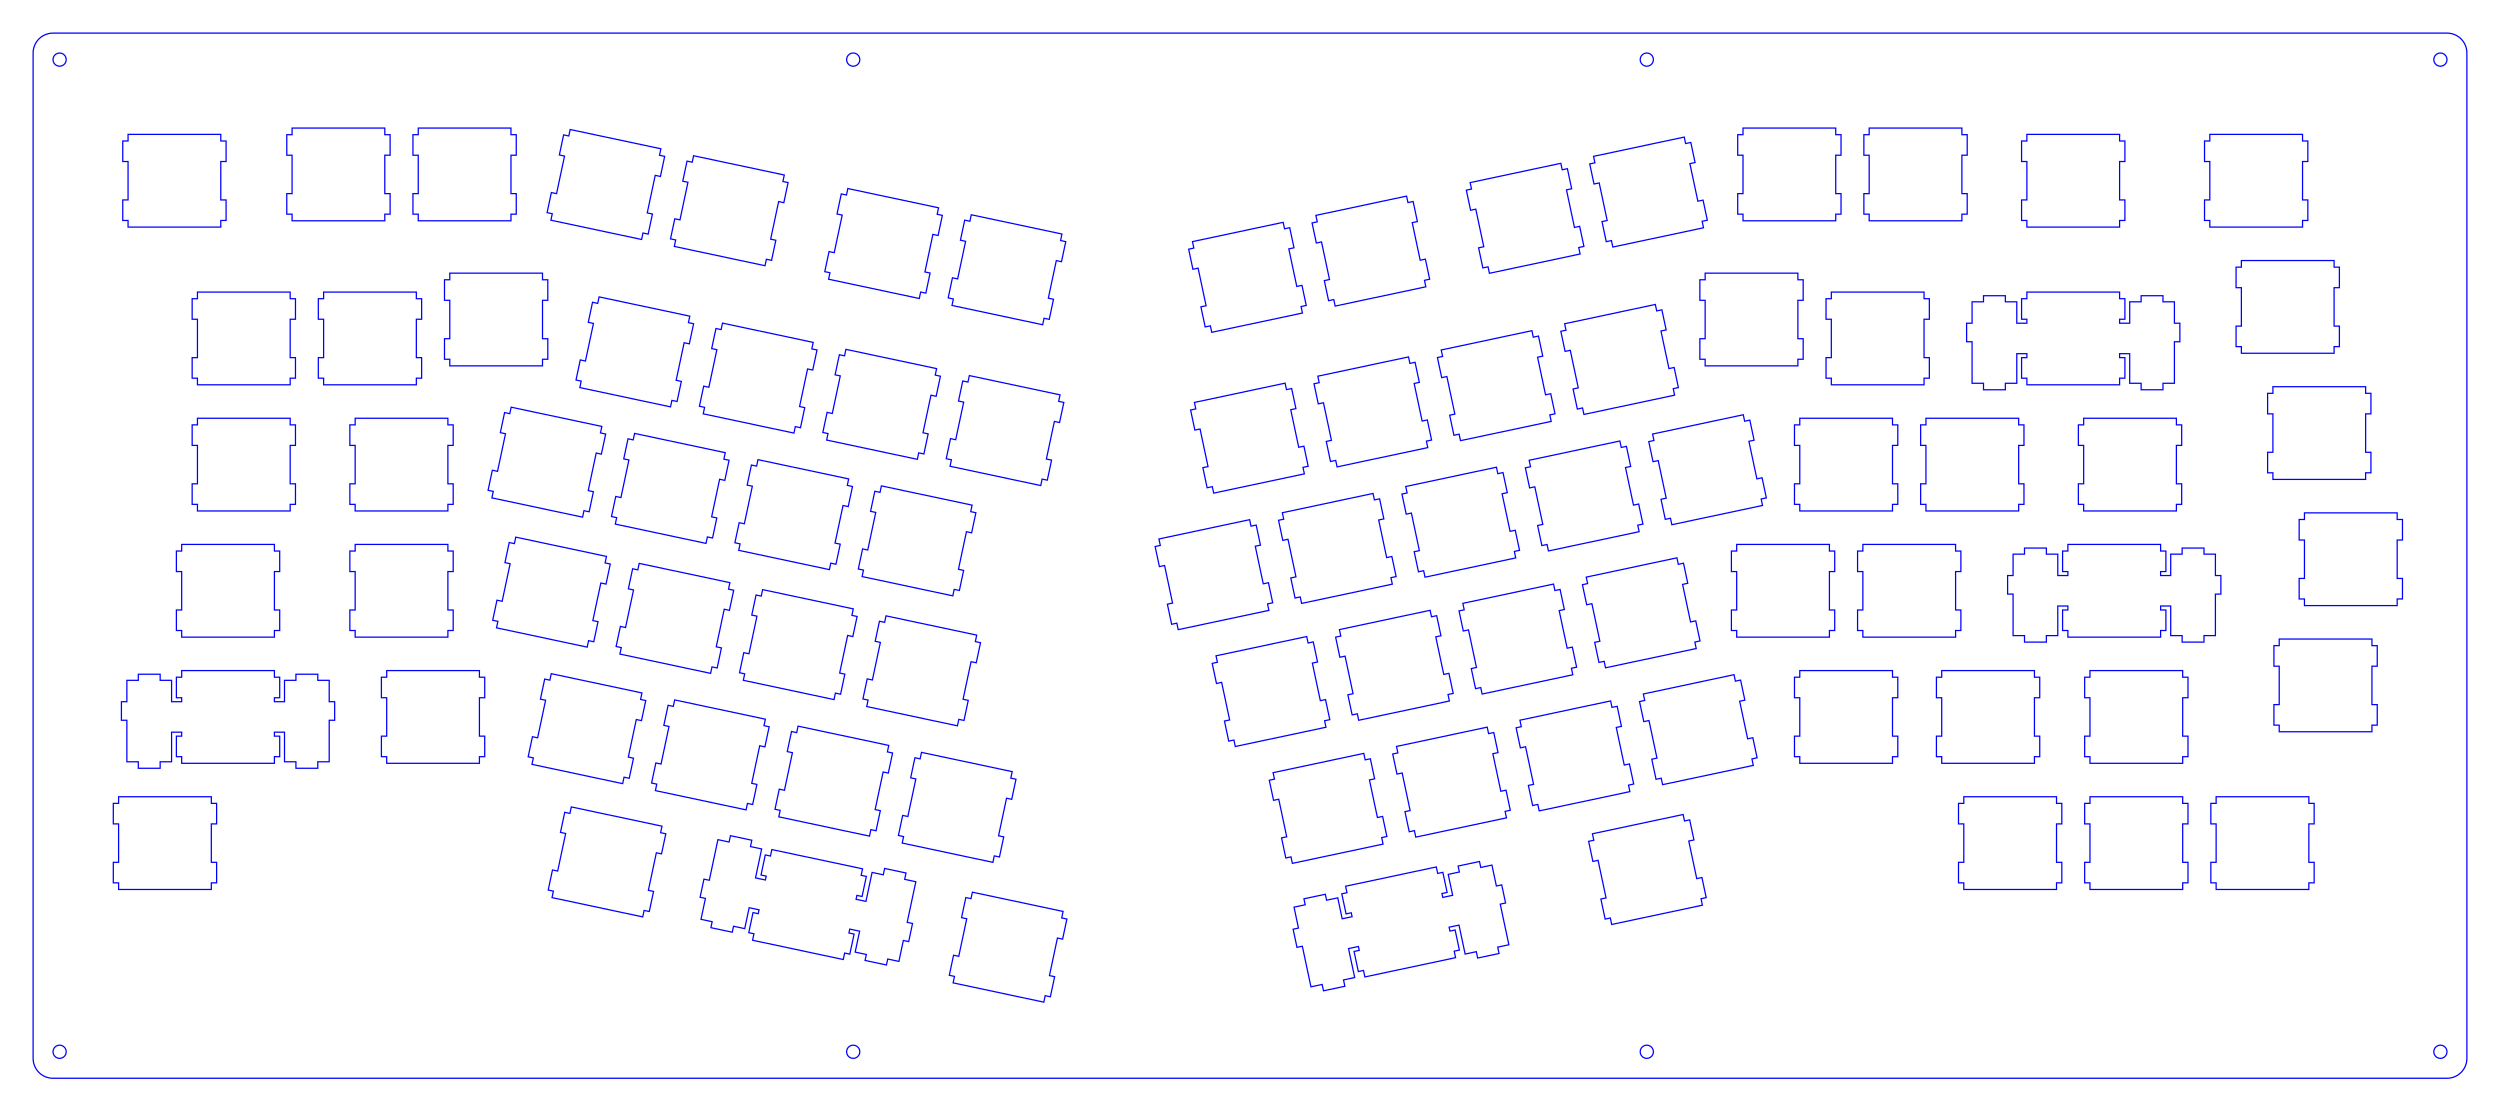 <?xml version="1.0"?>
<!-- Generated by SVGo -->
<svg width="377.474mm" height="167.806mm"
     viewBox="0.000 0.000 377.474 167.806"
     xmlns="http://www.w3.org/2000/svg" 
     xmlns:xlink="http://www.w3.org/1999/xlink">
<polygon points="369.474,5.001 369.709,5.010 369.943,5.037 370.174,5.083 370.401,5.147 370.622,5.229 370.836,5.327 371.041,5.443 371.237,5.573 371.422,5.719 371.595,5.879 371.755,6.052 371.901,6.237 372.032,6.433 372.147,6.639 372.246,6.852 372.327,7.073 372.391,7.300 372.437,7.531 372.465,7.765 372.474,8.001 372.474,159.806 372.465,160.041 372.437,160.275 372.391,160.506 372.327,160.733 372.246,160.954 372.147,161.168 372.032,161.373 371.901,161.569 371.755,161.754 371.595,161.927 371.422,162.087 371.237,162.233 371.041,162.364 370.836,162.479 370.622,162.577 370.401,162.659 370.174,162.723 369.943,162.769 369.709,162.796 369.474,162.806 8.001,162.806 7.765,162.796 7.531,162.769 7.300,162.723 7.073,162.659 6.852,162.577 6.639,162.479 6.433,162.364 6.237,162.233 6.052,162.087 5.879,161.927 5.719,161.754 5.573,161.569 5.443,161.373 5.327,161.168 5.229,160.954 5.147,160.733 5.083,160.506 5.037,160.275 5.010,160.041 5.000,159.806 5.001,8.001 5.010,7.765 5.037,7.531 5.083,7.300 5.147,7.073 5.229,6.852 5.327,6.639 5.443,6.433 5.573,6.237 5.719,6.052 5.879,5.879 6.052,5.719 6.237,5.573 6.433,5.443 6.639,5.327 6.852,5.229 7.073,5.147 7.300,5.083 7.531,5.037 7.765,5.010 8.001,5.000" style="fill:none;stroke-width:0.05mm;stroke:blue"/>
<polygon points="8.691,157.855 8.413,157.997 8.190,158.218 8.049,158.497 8.000,158.806 8.049,159.115 8.190,159.393 8.413,159.615 8.691,159.757 9.000,159.806 9.310,159.757 9.588,159.615 9.810,159.393 9.952,159.115 10.001,158.806 9.952,158.497 9.810,158.218 9.588,157.997 9.310,157.855 9.001,157.806" style="fill:none;stroke-width:0.05mm;stroke:blue"/>
<polygon points="128.515,157.855 128.236,157.997 128.015,158.218 127.874,158.497 127.825,158.806 127.874,159.115 128.015,159.393 128.236,159.615 128.515,159.757 128.825,159.806 129.134,159.757 129.413,159.615 129.634,159.393 129.776,159.115 129.825,158.806 129.776,158.497 129.634,158.218 129.413,157.997 129.134,157.855 128.825,157.806" style="fill:none;stroke-width:0.05mm;stroke:blue"/>
<polygon points="248.340,157.855 248.062,157.997 247.840,158.218 247.698,158.497 247.650,158.806 247.698,159.115 247.840,159.393 248.062,159.615 248.340,159.757 248.650,159.806 248.959,159.757 249.237,159.615 249.459,159.393 249.601,159.115 249.650,158.806 249.601,158.497 249.459,158.218 249.237,157.997 248.959,157.855 248.650,157.806" style="fill:none;stroke-width:0.05mm;stroke:blue"/>
<polygon points="368.165,157.855 367.886,157.997 367.665,158.218 367.523,158.497 367.474,158.806 367.523,159.115 367.665,159.393 367.886,159.615 368.165,159.757 368.474,159.806 368.783,159.757 369.062,159.615 369.283,159.393 369.425,159.115 369.474,158.806 369.425,158.497 369.283,158.218 369.062,157.997 368.783,157.855 368.474,157.806" style="fill:none;stroke-width:0.05mm;stroke:blue"/>
<polygon points="146.612,135.688 145.830,135.522 145.185,138.554 145.968,138.720 144.762,144.393 143.979,144.227 143.335,147.259 144.117,147.426 143.910,148.404 157.604,151.315 157.812,150.336 158.594,150.503 159.239,147.470 158.456,147.304 159.662,141.631 160.444,141.797 161.089,138.765 160.306,138.599 160.514,137.620 146.820,134.710" style="fill:none;stroke-width:0.05mm;stroke:blue"/>
<polygon points="220.160,130.764 220.351,131.664 218.664,132.022 219.335,135.182 217.844,135.499 217.719,134.912 218.501,134.746 217.857,131.713 217.074,131.880 216.866,130.901 203.172,133.812 203.380,134.790 202.598,134.957 203.242,137.989 204.025,137.823 204.150,138.410 202.658,138.727 201.986,135.567 200.299,135.926 200.108,135.026 196.880,135.712 197.071,136.612 195.384,136.971 196.055,140.130 195.248,140.302 195.831,143.040 196.638,142.869 197.941,149.002 199.628,148.643 199.832,149.602 203.060,148.916 202.856,147.957 204.544,147.598 203.614,143.226 205.106,142.909 205.231,143.496 204.448,143.662 205.093,146.694 205.875,146.528 206.083,147.506 219.777,144.596 219.569,143.617 220.352,143.451 219.707,140.419 218.925,140.585 218.800,139.998 220.292,139.681 221.221,144.054 222.908,143.695 223.112,144.653 226.340,143.967 226.136,143.009 227.824,142.650 226.520,136.517 227.327,136.346 226.745,133.607 225.938,133.778 225.266,130.619 223.579,130.978 223.388,130.078" style="fill:none;stroke-width:0.05mm;stroke:blue"/>
<polygon points="110.086,127.137 108.399,126.778 107.095,132.911 106.288,132.740 105.706,135.478 106.513,135.650 105.841,138.809 107.529,139.168 107.337,140.068 110.565,140.754 110.756,139.854 112.444,140.213 113.115,137.053 114.607,137.370 114.482,137.957 113.700,137.791 113.055,140.823 113.838,140.989 113.630,141.968 127.324,144.878 127.532,143.900 128.313,144.067 128.959,141.034 128.176,140.868 128.301,140.281 129.793,140.598 129.121,143.758 130.807,144.116 130.617,145.016 133.845,145.702 134.036,144.802 135.724,145.161 136.395,142.002 137.202,142.173 137.784,139.434 136.977,139.263 138.281,133.130 136.594,132.771 136.797,131.813 133.570,131.126 133.366,132.085 131.678,131.726 130.748,136.099 129.257,135.782 129.382,135.195 130.164,135.361 130.809,132.329 130.027,132.162 130.235,131.184 116.541,128.274 116.333,129.252 115.550,129.085 114.906,132.118 115.688,132.284 115.563,132.871 114.072,132.554 115.001,128.181 113.314,127.823 113.517,126.864 110.290,126.178" style="fill:none;stroke-width:0.05mm;stroke:blue"/>
<polygon points="240.440,125.891 240.648,126.869 239.865,127.035 240.510,130.068 241.292,129.901 242.498,135.574 241.716,135.741 242.360,138.773 243.143,138.607 243.351,139.585 257.044,136.674 256.837,135.696 257.619,135.530 256.975,132.497 256.191,132.664 254.986,126.990 255.769,126.824 255.124,123.792 254.342,123.958 254.134,122.980" style="fill:none;stroke-width:0.05mm;stroke:blue"/>
<polygon points="86.053,122.816 85.270,122.649 84.626,125.681 85.408,125.848 84.202,131.521 83.420,131.355 82.775,134.387 83.558,134.553 83.350,135.531 97.044,138.442 97.252,137.464 98.034,137.630 98.679,134.598 97.897,134.432 99.102,128.759 99.885,128.925 100.529,125.893 99.747,125.726 99.955,124.748 86.261,121.837" style="fill:none;stroke-width:0.05mm;stroke:blue"/>
<polygon points="334.613,120.301 334.613,121.301 333.813,121.301 333.813,124.401 334.613,124.401 334.613,130.200 333.813,130.200 333.813,133.301 334.613,133.301 334.613,134.301 348.613,134.301 348.613,133.301 349.413,133.301 349.413,130.200 348.613,130.200 348.613,124.401 349.413,124.401 349.413,121.301 348.613,121.301 348.613,120.301" style="fill:none;stroke-width:0.05mm;stroke:blue"/>
<polygon points="315.563,120.301 315.563,121.301 314.763,121.301 314.763,124.401 315.563,124.401 315.563,130.200 314.763,130.200 314.763,133.301 315.563,133.301 315.563,134.301 329.563,134.301 329.563,133.301 330.363,133.301 330.363,130.200 329.563,130.200 329.563,124.401 330.363,124.401 330.363,121.301 329.563,121.301 329.563,120.301" style="fill:none;stroke-width:0.05mm;stroke:blue"/>
<polygon points="296.513,120.301 296.513,121.301 295.713,121.301 295.713,124.401 296.513,124.401 296.513,130.200 295.713,130.200 295.713,133.301 296.513,133.301 296.513,134.301 310.513,134.301 310.513,133.301 311.313,133.301 311.313,130.200 310.513,130.200 310.513,124.401 311.313,124.401 311.313,121.301 310.513,121.301 310.513,120.301" style="fill:none;stroke-width:0.05mm;stroke:blue"/>
<polygon points="17.907,120.301 17.907,121.301 17.107,121.301 17.107,124.401 17.907,124.401 17.907,130.200 17.107,130.200 17.107,133.301 17.907,133.301 17.907,134.301 31.907,134.301 31.907,133.301 32.707,133.301 32.707,130.200 31.907,130.200 31.907,124.401 32.707,124.401 32.707,121.301 31.907,121.301 31.907,120.301" style="fill:none;stroke-width:0.05mm;stroke:blue"/>
<polygon points="192.224,116.664 192.432,117.642 191.649,117.808 192.294,120.841 193.076,120.674 194.282,126.347 193.500,126.514 194.144,129.545 194.927,129.378 195.135,130.358 208.829,127.447 208.621,126.469 209.403,126.303 208.759,123.270 207.976,123.437 206.770,117.763 207.553,117.597 206.908,114.565 206.126,114.731 205.918,113.753" style="fill:none;stroke-width:0.05mm;stroke:blue"/>
<polygon points="138.927,114.579 138.145,114.412 137.500,117.445 138.283,117.611 137.077,123.284 136.294,123.118 135.650,126.150 136.432,126.316 136.224,127.295 149.918,130.205 150.126,129.227 150.909,129.394 151.553,126.361 150.771,126.195 151.977,120.522 152.759,120.688 153.404,117.656 152.621,117.489 152.829,116.511 139.135,113.601" style="fill:none;stroke-width:0.05mm;stroke:blue"/>
<polygon points="210.858,112.703 211.066,113.681 210.283,113.848 210.928,116.880 211.710,116.713 212.916,122.387 212.134,122.553 212.778,125.585 213.561,125.419 213.768,126.397 227.463,123.486 227.255,122.508 228.037,122.342 227.393,119.310 226.610,119.476 225.404,113.803 226.187,113.636 225.542,110.604 224.760,110.770 224.552,109.792" style="fill:none;stroke-width:0.05mm;stroke:blue"/>
<polygon points="120.293,110.618 119.511,110.452 118.866,113.484 119.649,113.650 118.443,119.324 117.660,119.157 117.016,122.189 117.798,122.356 117.590,123.334 131.285,126.245 131.492,125.267 132.275,125.433 132.920,122.401 132.137,122.234 133.343,116.561 134.125,116.727 134.770,113.695 133.987,113.529 134.195,112.551 120.501,109.640" style="fill:none;stroke-width:0.05mm;stroke:blue"/>
<polygon points="229.491,108.742 229.699,109.721 228.917,109.887 229.561,112.919 230.344,112.753 231.550,118.426 230.767,118.592 231.412,121.625 232.194,121.458 232.402,122.436 246.096,119.526 245.888,118.548 246.671,118.381 246.026,115.349 245.244,115.515 244.038,109.842 244.820,109.676 244.176,106.643 243.393,106.810 243.185,105.832" style="fill:none;stroke-width:0.05mm;stroke:blue"/>
<polygon points="101.660,106.657 100.877,106.491 100.233,109.523 101.015,109.690 99.809,115.363 99.027,115.196 98.382,118.229 99.165,118.395 98.957,119.373 112.651,122.284 112.859,121.306 113.641,121.472 114.286,118.440 113.503,118.274 114.709,112.600 115.492,112.767 116.136,109.734 115.354,109.568 115.562,108.590 101.868,105.679" style="fill:none;stroke-width:0.05mm;stroke:blue"/>
<polygon points="248.125,104.782 248.333,105.760 247.551,105.926 248.195,108.958 248.978,108.792 250.183,114.465 249.401,114.632 250.045,117.664 250.828,117.498 251.036,118.476 264.730,115.565 264.522,114.587 265.305,114.420 264.660,111.388 263.878,111.555 262.672,105.881 263.454,105.715 262.810,102.683 262.027,102.849 261.818,101.871" style="fill:none;stroke-width:0.05mm;stroke:blue"/>
<polygon points="83.026,102.697 82.243,102.530 81.599,105.562 82.381,105.729 81.176,111.402 80.393,111.236 79.748,114.268 80.531,114.434 80.323,115.412 94.017,118.323 94.225,117.345 95.008,117.511 95.652,114.479 94.870,114.313 96.075,108.640 96.858,108.806 97.503,105.774 96.720,105.607 96.928,104.629 83.234,101.718" style="fill:none;stroke-width:0.05mm;stroke:blue"/>
<polygon points="27.432,101.251 27.432,102.251 26.632,102.251 26.632,105.351 27.432,105.351 27.432,105.951 25.907,105.951 25.907,102.721 24.182,102.721 24.182,101.801 20.882,101.801 20.882,102.721 19.157,102.721 19.157,105.951 18.332,105.951 18.332,108.751 19.157,108.751 19.157,115.021 20.882,115.021 20.882,116.001 24.182,116.001 24.182,115.021 25.907,115.021 25.907,110.551 27.432,110.551 27.432,111.151 26.632,111.151 26.632,114.251 27.432,114.251 27.432,115.251 41.432,115.251 41.432,114.251 42.232,114.251 42.232,111.151 41.432,111.151 41.432,110.551 42.957,110.551 42.957,115.021 44.682,115.021 44.682,116.001 47.982,116.001 47.982,115.021 49.707,115.021 49.707,108.751 50.532,108.751 50.532,105.951 49.707,105.951 49.707,102.721 47.982,102.721 47.982,101.801 44.682,101.801 44.682,102.721 42.957,102.721 42.957,105.951 41.432,105.951 41.432,105.351 42.232,105.351 42.232,102.251 41.432,102.251 41.432,101.251" style="fill:none;stroke-width:0.05mm;stroke:blue"/>
<polygon points="315.563,101.251 315.563,102.251 314.763,102.251 314.763,105.351 315.563,105.351 315.563,111.151 314.763,111.151 314.763,114.251 315.563,114.251 315.563,115.251 329.563,115.251 329.563,114.251 330.363,114.251 330.363,111.151 329.563,111.151 329.563,105.351 330.363,105.351 330.363,102.251 329.563,102.251 329.563,101.251" style="fill:none;stroke-width:0.05mm;stroke:blue"/>
<polygon points="293.179,101.251 293.179,102.251 292.379,102.251 292.379,105.351 293.179,105.351 293.179,111.151 292.379,111.151 292.379,114.251 293.179,114.251 293.179,115.251 307.179,115.251 307.179,114.251 307.979,114.251 307.979,111.151 307.179,111.151 307.179,105.351 307.979,105.351 307.979,102.251 307.179,102.251 307.179,101.251" style="fill:none;stroke-width:0.05mm;stroke:blue"/>
<polygon points="271.748,101.251 271.748,102.251 270.948,102.251 270.948,105.351 271.748,105.351 271.748,111.151 270.948,111.151 270.948,114.251 271.748,114.251 271.748,115.251 285.748,115.251 285.748,114.251 286.548,114.251 286.548,111.151 285.748,111.151 285.748,105.351 286.548,105.351 286.548,102.251 285.748,102.251 285.748,101.251" style="fill:none;stroke-width:0.05mm;stroke:blue"/>
<polygon points="58.388,101.251 58.388,102.251 57.588,102.251 57.588,105.351 58.388,105.351 58.388,111.151 57.588,111.151 57.588,114.251 58.388,114.251 58.388,115.251 72.388,115.251 72.388,114.251 73.188,114.251 73.188,111.151 72.388,111.151 72.388,105.351 73.188,105.351 73.188,102.251 72.388,102.251 72.388,101.251" style="fill:none;stroke-width:0.05mm;stroke:blue"/>
<polygon points="183.605,99.020 183.813,99.998 183.030,100.165 183.675,103.197 184.457,103.031 185.663,108.704 184.881,108.870 185.525,111.903 186.308,111.736 186.516,112.714 200.210,109.804 200.002,108.825 200.784,108.659 200.140,105.627 199.357,105.793 198.151,100.120 198.934,99.954 198.289,96.921 197.507,97.088 197.299,96.110" style="fill:none;stroke-width:0.05mm;stroke:blue"/>
<polygon points="344.138,96.488 344.138,97.488 343.338,97.488 343.338,100.588 344.138,100.588 344.138,106.388 343.338,106.388 343.338,109.488 344.138,109.488 344.138,110.488 358.138,110.488 358.138,109.488 358.938,109.488 358.938,106.388 358.138,106.388 358.138,100.588 358.938,100.588 358.938,97.488 358.138,97.488 358.138,96.488" style="fill:none;stroke-width:0.05mm;stroke:blue"/>
<polygon points="133.571,93.965 132.788,93.798 132.144,96.831 132.926,96.997 131.721,102.670 130.938,102.504 130.293,105.536 131.076,105.702 130.867,106.681 144.562,109.591 144.770,108.613 145.553,108.780 146.197,105.747 145.415,105.581 146.620,99.908 147.403,100.074 148.048,97.042 147.265,96.875 147.473,95.897 133.779,92.987" style="fill:none;stroke-width:0.05mm;stroke:blue"/>
<polygon points="202.239,95.060 202.446,96.038 201.664,96.204 202.308,99.236 203.091,99.070 204.297,104.743 203.514,104.910 204.159,107.942 204.941,107.775 205.149,108.754 218.843,105.843 218.635,104.865 219.418,104.698 218.773,101.666 217.991,101.832 216.785,96.159 217.568,95.993 216.923,92.961 216.141,93.127 215.933,92.149" style="fill:none;stroke-width:0.05mm;stroke:blue"/>
<polygon points="114.937,90.004 114.155,89.838 113.510,92.870 114.293,93.036 113.087,98.709 112.304,98.543 111.660,101.575 112.442,101.742 112.234,102.720 125.928,105.631 126.136,104.652 126.919,104.819 127.563,101.787 126.781,101.620 127.987,95.947 128.769,96.113 129.414,93.081 128.631,92.915 128.839,91.937 115.145,89.026" style="fill:none;stroke-width:0.05mm;stroke:blue"/>
<polygon points="220.872,91.099 221.080,92.077 220.298,92.243 220.942,95.276 221.725,95.109 222.931,100.782 222.148,100.949 222.793,103.981 223.575,103.815 223.783,104.793 237.477,101.882 237.269,100.904 238.052,100.738 237.407,97.705 236.625,97.872 235.419,92.198 236.201,92.032 235.557,89.000 234.774,89.166 234.566,88.188" style="fill:none;stroke-width:0.05mm;stroke:blue"/>
<polygon points="96.303,86.043 95.521,85.877 94.876,88.909 95.659,89.075 94.453,94.749 93.671,94.582 93.026,97.615 93.809,97.781 93.601,98.759 107.295,101.670 107.503,100.692 108.285,100.858 108.930,97.826 108.147,97.659 109.353,91.986 110.136,92.153 110.780,89.120 109.998,88.954 110.205,87.976 96.511,85.065" style="fill:none;stroke-width:0.05mm;stroke:blue"/>
<polygon points="239.506,87.138 239.714,88.116 238.931,88.283 239.576,91.315 240.358,91.149 241.564,96.822 240.782,96.988 241.426,100.020 242.209,99.854 242.417,100.832 256.111,97.921 255.903,96.943 256.685,96.777 256.041,93.745 255.258,93.911 254.052,88.238 254.835,88.071 254.190,85.039 253.408,85.205 253.200,84.227" style="fill:none;stroke-width:0.05mm;stroke:blue"/>
<polygon points="77.670,82.082 76.887,81.916 76.243,84.948 77.025,85.115 75.819,90.788 75.037,90.622 74.392,93.654 75.175,93.820 74.967,94.798 88.661,97.709 88.869,96.731 89.651,96.897 90.296,93.865 89.513,93.699 90.719,88.026 91.502,88.192 92.146,85.160 91.364,84.993 91.572,84.015 77.878,81.104" style="fill:none;stroke-width:0.05mm;stroke:blue"/>
<polygon points="312.229,82.201 312.229,83.201 311.429,83.201 311.429,86.301 312.229,86.301 312.229,86.901 310.704,86.901 310.704,83.671 308.979,83.671 308.979,82.751 305.679,82.751 305.679,83.671 303.954,83.671 303.954,86.901 303.129,86.901 303.129,89.701 303.954,89.701 303.954,95.971 305.679,95.971 305.679,96.951 308.979,96.951 308.979,95.971 310.704,95.971 310.704,91.501 312.229,91.501 312.229,92.101 311.429,92.101 311.429,95.201 312.229,95.201 312.229,96.201 326.229,96.201 326.229,95.201 327.029,95.201 327.029,92.101 326.229,92.101 326.229,91.501 327.754,91.501 327.754,95.971 329.479,95.971 329.479,96.951 332.779,96.951 332.779,95.971 334.504,95.971 334.504,89.701 335.329,89.701 335.329,86.901 334.504,86.901 334.504,83.671 332.779,83.671 332.779,82.751 329.479,82.751 329.479,83.671 327.754,83.671 327.754,86.901 326.229,86.901 326.229,86.301 327.029,86.301 327.029,83.201 326.229,83.201 326.229,82.201" style="fill:none;stroke-width:0.05mm;stroke:blue"/>
<polygon points="281.273,82.201 281.273,83.201 280.473,83.201 280.473,86.301 281.273,86.301 281.273,92.101 280.473,92.101 280.473,95.201 281.273,95.201 281.273,96.201 295.273,96.201 295.273,95.201 296.073,95.201 296.073,92.101 295.273,92.101 295.273,86.301 296.073,86.301 296.073,83.201 295.273,83.201 295.273,82.201" style="fill:none;stroke-width:0.05mm;stroke:blue"/>
<polygon points="262.223,82.201 262.223,83.201 261.423,83.201 261.423,86.301 262.223,86.301 262.223,92.101 261.423,92.101 261.423,95.201 262.223,95.201 262.223,96.201 276.223,96.201 276.223,95.201 277.023,95.201 277.023,92.101 276.223,92.101 276.223,86.301 277.023,86.301 277.023,83.201 276.223,83.201 276.223,82.201" style="fill:none;stroke-width:0.05mm;stroke:blue"/>
<polygon points="53.626,82.201 53.626,83.201 52.826,83.201 52.826,86.301 53.626,86.301 53.626,92.101 52.826,92.101 52.826,95.201 53.626,95.201 53.626,96.201 67.626,96.201 67.626,95.201 68.426,95.201 68.426,92.101 67.626,92.101 67.626,86.301 68.426,86.301 68.426,83.201 67.626,83.201 67.626,82.201" style="fill:none;stroke-width:0.05mm;stroke:blue"/>
<polygon points="27.432,82.201 27.432,83.201 26.632,83.201 26.632,86.301 27.432,86.301 27.432,92.101 26.632,92.101 26.632,95.201 27.432,95.201 27.432,96.201 41.432,96.201 41.432,95.201 42.232,95.201 42.232,92.101 41.432,92.101 41.432,86.301 42.232,86.301 42.232,83.201 41.432,83.201 41.432,82.201" style="fill:none;stroke-width:0.05mm;stroke:blue"/>
<polygon points="174.986,81.377 175.194,82.355 174.411,82.521 175.056,85.553 175.838,85.387 177.044,91.060 176.262,91.227 176.906,94.259 177.689,94.093 177.896,95.071 191.591,92.160 191.383,91.182 192.165,91.016 191.521,87.983 190.738,88.150 189.532,82.476 190.315,82.310 189.670,79.278 188.888,79.444 188.680,78.466" style="fill:none;stroke-width:0.05mm;stroke:blue"/>
<polygon points="347.948,77.438 347.948,78.438 347.148,78.438 347.148,81.538 347.948,81.538 347.948,87.338 347.148,87.338 347.148,90.438 347.948,90.438 347.948,91.438 361.948,91.438 361.948,90.438 362.748,90.438 362.748,87.338 361.948,87.338 361.948,81.538 362.748,81.538 362.748,78.438 361.948,78.438 361.948,77.438" style="fill:none;stroke-width:0.05mm;stroke:blue"/>
<polygon points="193.619,77.416 193.827,78.394 193.045,78.560 193.689,81.593 194.472,81.426 195.678,87.100 194.895,87.266 195.540,90.298 196.322,90.132 196.530,91.110 210.224,88.199 210.016,87.221 210.799,87.055 210.154,84.023 209.372,84.189 208.166,78.516 208.948,78.349 208.304,75.317 207.521,75.483 207.313,74.505" style="fill:none;stroke-width:0.05mm;stroke:blue"/>
<polygon points="132.873,74.341 132.091,74.174 131.446,77.207 132.229,77.373 131.021,83.046 130.240,82.880 129.596,85.912 130.378,86.079 130.170,87.057 143.864,89.967 144.072,88.989 144.855,89.156 145.499,86.123 144.717,85.957 145.923,80.284 146.705,80.450 147.350,77.418 146.567,77.252 146.775,76.273 133.081,73.363" style="fill:none;stroke-width:0.05mm;stroke:blue"/>
<polygon points="212.253,73.455 212.461,74.433 211.679,74.600 212.323,77.632 213.106,77.466 214.311,83.139 213.529,83.305 214.173,86.338 214.956,86.171 215.164,87.149 228.858,84.239 228.650,83.260 229.433,83.094 228.788,80.062 228.006,80.228 226.800,74.555 227.582,74.389 226.938,71.356 226.155,71.523 225.947,70.545" style="fill:none;stroke-width:0.05mm;stroke:blue"/>
<polygon points="114.239,70.380 113.457,70.214 112.812,73.246 113.595,73.412 112.389,79.086 111.607,78.919 110.962,81.951 111.745,82.118 111.537,83.096 125.231,86.007 125.439,85.029 126.221,85.195 126.866,82.163 126.083,81.996 127.289,76.323 128.072,76.489 128.716,73.457 127.934,73.291 128.140,72.313 114.447,69.402" style="fill:none;stroke-width:0.05mm;stroke:blue"/>
<polygon points="230.887,69.495 231.095,70.473 230.312,70.639 230.957,73.671 231.739,73.505 232.945,79.178 232.163,79.345 232.807,82.377 233.590,82.210 233.798,83.189 247.492,80.278 247.284,79.300 248.066,79.133 247.422,76.101 246.639,76.267 245.433,70.594 246.216,70.428 245.571,67.396 244.789,67.562 244.581,66.584" style="fill:none;stroke-width:0.05mm;stroke:blue"/>
<polygon points="95.606,66.419 94.823,66.253 94.179,69.285 94.961,69.452 93.755,75.125 92.973,74.959 92.328,77.991 93.111,78.157 92.903,79.135 106.597,82.046 106.805,81.068 107.587,81.234 108.232,78.202 107.449,78.036 108.655,72.362 109.438,72.529 110.082,69.496 109.300,69.330 109.508,68.352 95.814,65.441" style="fill:none;stroke-width:0.05mm;stroke:blue"/>
<polygon points="249.521,65.534 249.728,66.512 248.946,66.678 249.590,69.711 250.373,69.544 251.579,75.218 250.796,75.384 251.441,78.416 252.223,78.250 252.431,79.228 266.125,76.317 265.917,75.339 266.700,75.173 266.055,72.140 265.273,72.307 264.067,66.634 264.850,66.467 264.205,63.435 263.423,63.601 263.215,62.623" style="fill:none;stroke-width:0.05mm;stroke:blue"/>
<polygon points="76.972,62.459 76.190,62.292 75.545,65.325 76.328,65.490 75.122,71.164 74.339,70.998 73.695,74.030 74.477,74.196 74.269,75.175 87.963,78.085 88.171,77.107 88.954,77.273 89.598,74.241 88.816,74.075 90.022,68.402 90.804,68.568 91.449,65.536 90.666,65.368 90.874,64.391 77.180,61.480" style="fill:none;stroke-width:0.05mm;stroke:blue"/>
<polygon points="314.611,63.151 314.611,64.151 313.811,64.151 313.811,67.251 314.611,67.251 314.611,73.051 313.811,73.051 313.811,76.151 314.611,76.151 314.611,77.151 328.611,77.151 328.611,76.151 329.411,76.151 329.411,73.051 328.611,73.051 328.611,67.251 329.411,67.251 329.411,64.151 328.611,64.151 328.611,63.151" style="fill:none;stroke-width:0.05mm;stroke:blue"/>
<polygon points="290.798,63.151 290.798,64.151 289.998,64.151 289.998,67.251 290.798,67.251 290.798,73.051 289.998,73.051 289.998,76.151 290.798,76.151 290.798,77.151 304.798,77.151 304.798,76.151 305.598,76.151 305.598,73.051 304.798,73.051 304.798,67.251 305.598,67.251 305.598,64.151 304.798,64.151 304.798,63.151" style="fill:none;stroke-width:0.05mm;stroke:blue"/>
<polygon points="271.748,63.151 271.748,64.151 270.948,64.151 270.948,67.251 271.748,67.251 271.748,73.051 270.948,73.051 270.948,76.151 271.748,76.151 271.748,77.151 285.748,77.151 285.748,76.151 286.548,76.151 286.548,73.051 285.748,73.051 285.748,67.251 286.548,67.251 286.548,64.151 285.748,64.151 285.748,63.151" style="fill:none;stroke-width:0.05mm;stroke:blue"/>
<polygon points="53.626,63.151 53.626,64.151 52.826,64.151 52.826,67.251 53.626,67.251 53.626,73.051 52.826,73.051 52.826,76.151 53.626,76.151 53.626,77.151 67.626,77.151 67.626,76.151 68.426,76.151 68.426,73.051 67.626,73.051 67.626,67.251 68.426,67.251 68.426,64.151 67.626,64.151 67.626,63.151" style="fill:none;stroke-width:0.05mm;stroke:blue"/>
<polygon points="29.813,63.151 29.813,64.151 29.013,64.151 29.013,67.251 29.813,67.251 29.813,73.051 29.013,73.051 29.013,76.151 29.813,76.151 29.813,77.151 43.813,77.151 43.813,76.151 44.613,76.151 44.613,73.051 43.813,73.051 43.813,67.251 44.613,67.251 44.613,64.151 43.813,64.151 43.813,63.151" style="fill:none;stroke-width:0.05mm;stroke:blue"/>
<polygon points="180.342,60.763 180.550,61.741 179.767,61.907 180.412,64.939 181.194,64.773 182.400,70.446 181.618,70.613 182.262,73.645 183.045,73.479 183.253,74.457 196.947,71.546 196.739,70.568 197.521,70.401 196.877,67.369 196.094,67.536 194.888,61.862 195.671,61.696 195.026,58.664 194.244,58.830 194.036,57.852" style="fill:none;stroke-width:0.05mm;stroke:blue"/>
<polygon points="146.151,57.687 145.368,57.521 144.724,60.553 145.506,60.720 144.300,66.393 143.518,66.227 142.873,69.259 143.656,69.425 143.448,70.403 157.142,73.314 157.350,72.336 158.132,72.502 158.777,69.470 157.994,69.304 159.200,63.630 159.983,63.797 160.627,60.765 159.845,60.598 160.053,59.620 146.359,56.709" style="fill:none;stroke-width:0.05mm;stroke:blue"/>
<polygon points="343.186,58.388 343.186,59.388 342.386,59.388 342.386,62.488 343.186,62.488 343.186,68.288 342.386,68.288 342.386,71.388 343.186,71.388 343.186,72.388 357.186,72.388 357.186,71.388 357.986,71.388 357.986,68.288 357.186,68.288 357.186,62.488 357.986,62.488 357.986,59.388 357.186,59.388 357.186,58.388" style="fill:none;stroke-width:0.05mm;stroke:blue"/>
<polygon points="198.976,56.802 199.183,57.780 198.401,57.946 199.045,60.979 199.828,60.812 201.034,66.486 200.251,66.652 200.896,69.684 201.678,69.518 201.886,70.496 215.580,67.585 215.372,66.607 216.155,66.441 215.510,63.409 214.728,63.575 213.522,57.902 214.305,57.735 213.660,54.703 212.878,54.869 212.670,53.891" style="fill:none;stroke-width:0.05mm;stroke:blue"/>
<polygon points="127.517,53.727 126.735,53.560 126.090,56.593 126.873,56.759 125.667,62.432 124.884,62.266 124.240,65.298 125.022,65.463 124.814,66.443 138.508,69.353 138.716,68.375 139.499,68.542 140.143,65.508 139.361,65.343 140.567,59.670 141.349,59.836 141.994,56.804 141.211,56.637 141.419,55.659 127.725,52.749" style="fill:none;stroke-width:0.05mm;stroke:blue"/>
<polygon points="217.609,52.841 217.817,53.819 217.035,53.986 217.679,57.018 218.462,56.852 219.668,62.525 218.885,62.691 219.530,65.723 220.312,65.557 220.520,66.535 234.214,63.625 234.006,62.646 234.789,62.480 234.144,59.448 233.362,59.614 232.156,53.941 232.938,53.775 232.294,50.742 231.511,50.909 231.303,49.930" style="fill:none;stroke-width:0.05mm;stroke:blue"/>
<polygon points="108.883,49.766 108.101,49.600 107.456,52.632 108.239,52.798 107.033,58.471 106.250,58.305 105.606,61.337 106.388,61.504 106.181,62.482 119.875,65.392 120.082,64.415 120.865,64.581 121.510,61.549 120.727,61.382 121.933,55.709 122.715,55.875 123.360,52.843 122.577,52.677 122.785,51.699 109.091,48.788" style="fill:none;stroke-width:0.05mm;stroke:blue"/>
<polygon points="236.243,48.881 236.451,49.859 235.668,50.025 236.313,53.057 237.095,52.891 238.301,58.564 237.519,58.730 238.163,61.763 238.946,61.596 239.154,62.575 252.848,59.664 252.640,58.686 253.422,58.519 252.778,55.487 251.995,55.653 250.789,49.980 251.572,49.814 250.927,46.782 250.145,46.948 249.937,45.970" style="fill:none;stroke-width:0.05mm;stroke:blue"/>
<polygon points="90.250,45.805 89.467,45.639 88.823,48.671 89.605,48.838 88.399,54.511 87.617,54.344 86.972,57.377 87.755,57.543 87.547,58.521 101.241,61.432 101.449,60.454 102.231,60.620 102.876,57.588 102.093,57.422 103.299,51.748 104.082,51.915 104.726,48.882 103.944,48.716 104.152,47.738 90.458,44.827" style="fill:none;stroke-width:0.05mm;stroke:blue"/>
<polygon points="306.038,44.101 306.038,45.101 305.238,45.101 305.238,48.201 306.038,48.201 306.038,48.801 304.513,48.801 304.513,45.571 302.788,45.571 302.788,44.651 299.488,44.651 299.488,45.571 297.763,45.571 297.763,48.801 296.938,48.801 296.938,51.601 297.763,51.601 297.763,57.871 299.488,57.871 299.488,58.851 302.788,58.851 302.788,57.871 304.513,57.871 304.513,53.401 306.038,53.401 306.038,54.001 305.238,54.001 305.238,57.101 306.038,57.101 306.038,58.101 320.038,58.101 320.038,57.101 320.838,57.101 320.838,54.001 320.038,54.001 320.038,53.401 321.563,53.401 321.563,57.871 323.288,57.871 323.288,58.851 326.588,58.851 326.588,57.871 328.313,57.871 328.313,51.601 329.138,51.601 329.138,48.801 328.313,48.801 328.313,45.571 326.588,45.571 326.588,44.651 323.288,44.651 323.288,45.571 321.563,45.571 321.563,48.801 320.038,48.801 320.038,48.201 320.838,48.201 320.838,45.101 320.038,45.101 320.038,44.101" style="fill:none;stroke-width:0.05mm;stroke:blue"/>
<polygon points="276.511,44.101 276.511,45.101 275.711,45.101 275.711,48.201 276.511,48.201 276.511,54.001 275.711,54.001 275.711,57.101 276.511,57.101 276.511,58.101 290.511,58.101 290.511,57.101 291.311,57.101 291.311,54.001 290.511,54.001 290.511,48.201 291.311,48.201 291.311,45.101 290.511,45.101 290.511,44.101" style="fill:none;stroke-width:0.05mm;stroke:blue"/>
<polygon points="48.863,44.101 48.863,45.101 48.063,45.101 48.063,48.201 48.863,48.201 48.863,54.001 48.063,54.001 48.063,57.101 48.863,57.101 48.863,58.101 62.863,58.101 62.863,57.101 63.663,57.101 63.663,54.001 62.863,54.001 62.863,48.201 63.663,48.201 63.663,45.101 62.863,45.101 62.863,44.101" style="fill:none;stroke-width:0.05mm;stroke:blue"/>
<polygon points="29.813,44.101 29.813,45.101 29.013,45.101 29.013,48.201 29.813,48.201 29.813,54.001 29.013,54.001 29.013,57.101 29.813,57.101 29.813,58.101 43.813,58.101 43.813,57.101 44.613,57.101 44.613,54.001 43.813,54.001 43.813,48.201 44.613,48.201 44.613,45.101 43.813,45.101 43.813,44.101" style="fill:none;stroke-width:0.05mm;stroke:blue"/>
<polygon points="257.460,41.243 257.460,42.243 256.661,42.243 256.661,45.343 257.460,45.343 257.460,51.143 256.661,51.143 256.661,54.243 257.460,54.243 257.460,55.243 271.461,55.243 271.461,54.243 272.261,54.243 272.261,51.143 271.461,51.143 271.461,45.343 272.261,45.343 272.261,42.243 271.461,42.243 271.461,41.243" style="fill:none;stroke-width:0.05mm;stroke:blue"/>
<polygon points="67.913,41.243 67.913,42.243 67.113,42.243 67.113,45.343 67.913,45.343 67.913,51.143 67.113,51.143 67.113,54.243 67.913,54.243 67.913,55.243 81.913,55.243 81.913,54.243 82.713,54.243 82.713,51.143 81.913,51.143 81.913,45.343 82.713,45.343 82.713,42.243 81.913,42.243 81.913,41.243" style="fill:none;stroke-width:0.05mm;stroke:blue"/>
<polygon points="338.423,39.338 338.423,40.338 337.623,40.338 337.623,43.438 338.423,43.438 338.423,49.238 337.623,49.238 337.623,52.338 338.423,52.338 338.423,53.338 352.423,53.338 352.423,52.338 353.223,52.338 353.223,49.238 352.423,49.238 352.423,43.438 353.223,43.438 353.223,40.338 352.423,40.338 352.423,39.338" style="fill:none;stroke-width:0.05mm;stroke:blue"/>
<polygon points="180.049,36.480 180.257,37.458 179.475,37.625 180.119,40.657 180.902,40.491 182.108,46.164 181.325,46.330 181.970,49.363 182.752,49.196 182.960,50.174 196.654,47.264 196.446,46.285 197.229,46.119 196.584,43.087 195.802,43.253 194.596,37.580 195.378,37.414 194.734,34.381 193.951,34.548 193.743,33.570" style="fill:none;stroke-width:0.05mm;stroke:blue"/>
<polygon points="146.443,33.405 145.661,33.239 145.016,36.271 145.799,36.437 144.593,42.111 143.810,41.944 143.166,44.977 143.948,45.143 143.740,46.121 157.434,49.032 157.642,48.054 158.425,48.220 159.069,45.188 158.287,45.021 159.493,39.348 160.275,39.514 160.920,36.482 160.137,36.316 160.345,35.338 146.651,32.427" style="fill:none;stroke-width:0.05mm;stroke:blue"/>
<polygon points="198.683,32.520 198.891,33.498 198.108,33.664 198.753,36.696 199.536,36.530 200.741,42.203 199.959,42.370 200.603,45.402 201.386,45.236 201.594,46.214 215.288,43.303 215.080,42.325 215.863,42.158 215.218,39.126 214.435,39.293 213.230,33.619 214.012,33.453 213.368,30.421 212.585,30.587 212.377,29.609" style="fill:none;stroke-width:0.05mm;stroke:blue"/>
<polygon points="127.810,29.444 127.027,29.278 126.382,32.309 127.165,32.477 125.959,38.150 125.177,37.984 124.532,41.016 125.315,41.182 125.107,42.160 138.801,45.071 139.009,44.093 139.791,44.259 140.436,41.227 139.653,41.061 140.859,35.387 141.642,35.554 142.286,32.521 141.504,32.355 141.712,31.377 128.015,28.466" style="fill:none;stroke-width:0.05mm;stroke:blue"/>
<polygon points="221.975,27.569 222.183,28.547 221.401,28.713 222.045,31.745 222.828,31.579 224.034,37.252 223.251,37.419 223.896,40.451 224.678,40.285 224.886,41.263 238.580,38.352 238.372,37.374 239.155,37.208 238.510,34.175 237.728,34.342 236.522,28.668 237.304,28.502 236.660,25.470 235.877,25.636 235.669,24.658" style="fill:none;stroke-width:0.05mm;stroke:blue"/>
<polygon points="104.517,24.493 103.735,24.327 103.090,27.359 103.873,27.526 102.667,33.199 101.884,33.033 101.240,36.065 102.022,36.231 101.815,37.209 115.509,40.120 115.717,39.142 116.499,39.308 117.144,36.276 116.361,36.110 117.567,30.436 118.349,30.603 118.994,27.571 118.211,27.404 118.419,26.426 104.725,23.515" style="fill:none;stroke-width:0.05mm;stroke:blue"/>
<polygon points="240.609,23.608 240.817,24.586 240.034,24.752 240.679,27.785 241.461,27.618 242.667,33.292 241.885,33.458 242.529,36.490 243.312,36.324 243.520,37.302 257.214,34.391 257.006,33.413 257.787,33.247 257.143,30.215 256.361,30.381 255.155,24.708 255.938,24.541 255.293,21.509 254.511,21.675 254.303,20.697" style="fill:none;stroke-width:0.05mm;stroke:blue"/>
<polygon points="85.884,20.533 85.101,20.366 84.457,23.399 85.239,23.565 84.033,29.238 83.251,29.072 82.606,32.104 83.389,32.271 83.181,33.249 96.875,36.159 97.083,35.181 97.865,35.348 98.510,32.315 97.727,32.149 98.933,26.476 99.716,26.642 100.360,23.610 99.578,23.444 99.786,22.465 86.092,19.555" style="fill:none;stroke-width:0.05mm;stroke:blue"/>
<polygon points="333.660,20.288 333.660,21.288 332.860,21.288 332.860,24.388 333.660,24.388 333.660,30.188 332.860,30.188 332.860,33.288 333.660,33.288 333.660,34.288 347.660,34.288 347.660,33.288 348.461,33.288 348.461,30.188 347.660,30.188 347.660,24.388 348.461,24.388 348.461,21.288 347.660,21.288 347.660,20.288" style="fill:none;stroke-width:0.05mm;stroke:blue"/>
<polygon points="306.038,20.288 306.038,21.288 305.238,21.288 305.238,24.388 306.038,24.388 306.038,30.188 305.238,30.188 305.238,33.288 306.038,33.288 306.038,34.288 320.038,34.288 320.038,33.288 320.838,33.288 320.838,30.188 320.038,30.188 320.038,24.388 320.838,24.388 320.838,21.288 320.038,21.288 320.038,20.288" style="fill:none;stroke-width:0.05mm;stroke:blue"/>
<polygon points="19.336,20.288 19.336,21.288 18.536,21.288 18.536,24.388 19.336,24.388 19.336,30.188 18.536,30.188 18.536,33.288 19.336,33.288 19.336,34.288 33.336,34.288 33.336,33.288 34.136,33.288 34.136,30.188 33.336,30.188 33.336,24.388 34.136,24.388 34.136,21.288 33.336,21.288 33.336,20.288" style="fill:none;stroke-width:0.05mm;stroke:blue"/>
<polygon points="263.176,19.336 263.176,20.336 262.376,20.336 262.376,23.436 263.176,23.436 263.176,29.236 262.376,29.236 262.376,32.336 263.176,32.336 263.176,33.336 277.176,33.336 277.176,32.336 277.976,32.336 277.976,29.236 277.176,29.236 277.176,23.436 277.976,23.436 277.976,20.336 277.176,20.336 277.176,19.336" style="fill:none;stroke-width:0.05mm;stroke:blue"/>
<polygon points="63.151,19.336 63.151,20.336 62.351,20.336 62.351,23.436 63.151,23.436 63.151,29.236 62.351,29.236 62.351,32.336 63.151,32.336 63.151,33.336 77.151,33.336 77.151,32.336 77.951,32.336 77.951,29.236 77.151,29.236 77.151,23.436 77.951,23.436 77.951,20.336 77.151,20.336 77.151,19.336" style="fill:none;stroke-width:0.05mm;stroke:blue"/>
<polygon points="282.226,19.336 282.226,20.336 281.426,20.336 281.426,23.436 282.226,23.436 282.226,29.236 281.426,29.236 281.426,32.336 282.226,32.336 282.226,33.336 296.226,33.336 296.226,32.336 297.026,32.336 297.026,29.236 296.226,29.236 296.226,23.436 297.026,23.436 297.026,20.336 296.226,20.336 296.226,19.336" style="fill:none;stroke-width:0.05mm;stroke:blue"/>
<polygon points="44.101,19.336 44.101,20.336 43.301,20.336 43.301,23.436 44.101,23.436 44.101,29.236 43.301,29.236 43.301,32.336 44.101,32.336 44.101,33.336 58.101,33.336 58.101,32.336 58.901,32.336 58.901,29.236 58.101,29.236 58.101,23.436 58.901,23.436 58.901,20.336 58.101,20.336 58.101,19.336" style="fill:none;stroke-width:0.05mm;stroke:blue"/>
<polygon points="8.691,8.049 8.413,8.190 8.190,8.413 8.049,8.691 8.000,9.001 8.049,9.310 8.190,9.588 8.413,9.810 8.691,9.952 9.000,10.001 9.310,9.952 9.588,9.810 9.810,9.588 9.952,9.310 10.001,9.001 9.952,8.691 9.810,8.413 9.588,8.190 9.310,8.049 9.001,8.001" style="fill:none;stroke-width:0.05mm;stroke:blue"/>
<polygon points="368.165,8.049 367.886,8.190 367.665,8.413 367.523,8.691 367.474,9.001 367.523,9.310 367.665,9.588 367.886,9.810 368.165,9.952 368.474,10.001 368.783,9.952 369.062,9.810 369.283,9.588 369.425,9.310 369.474,9.001 369.425,8.691 369.283,8.413 369.062,8.190 368.783,8.049 368.474,8.001" style="fill:none;stroke-width:0.05mm;stroke:blue"/>
<polygon points="248.340,8.049 248.062,8.190 247.840,8.413 247.698,8.691 247.650,9.001 247.698,9.310 247.840,9.588 248.062,9.810 248.340,9.952 248.650,10.001 248.959,9.952 249.237,9.810 249.459,9.588 249.601,9.310 249.650,9.001 249.601,8.691 249.459,8.413 249.237,8.190 248.959,8.049 248.650,8.001" style="fill:none;stroke-width:0.05mm;stroke:blue"/>
<polygon points="128.515,8.049 128.236,8.190 128.015,8.413 127.874,8.691 127.825,9.001 127.874,9.310 128.015,9.588 128.236,9.810 128.515,9.952 128.825,10.001 129.134,9.952 129.413,9.810 129.634,9.588 129.776,9.310 129.825,9.001 129.776,8.691 129.634,8.413 129.413,8.190 129.134,8.049 128.825,8.001" style="fill:none;stroke-width:0.05mm;stroke:blue"/>
</svg>
